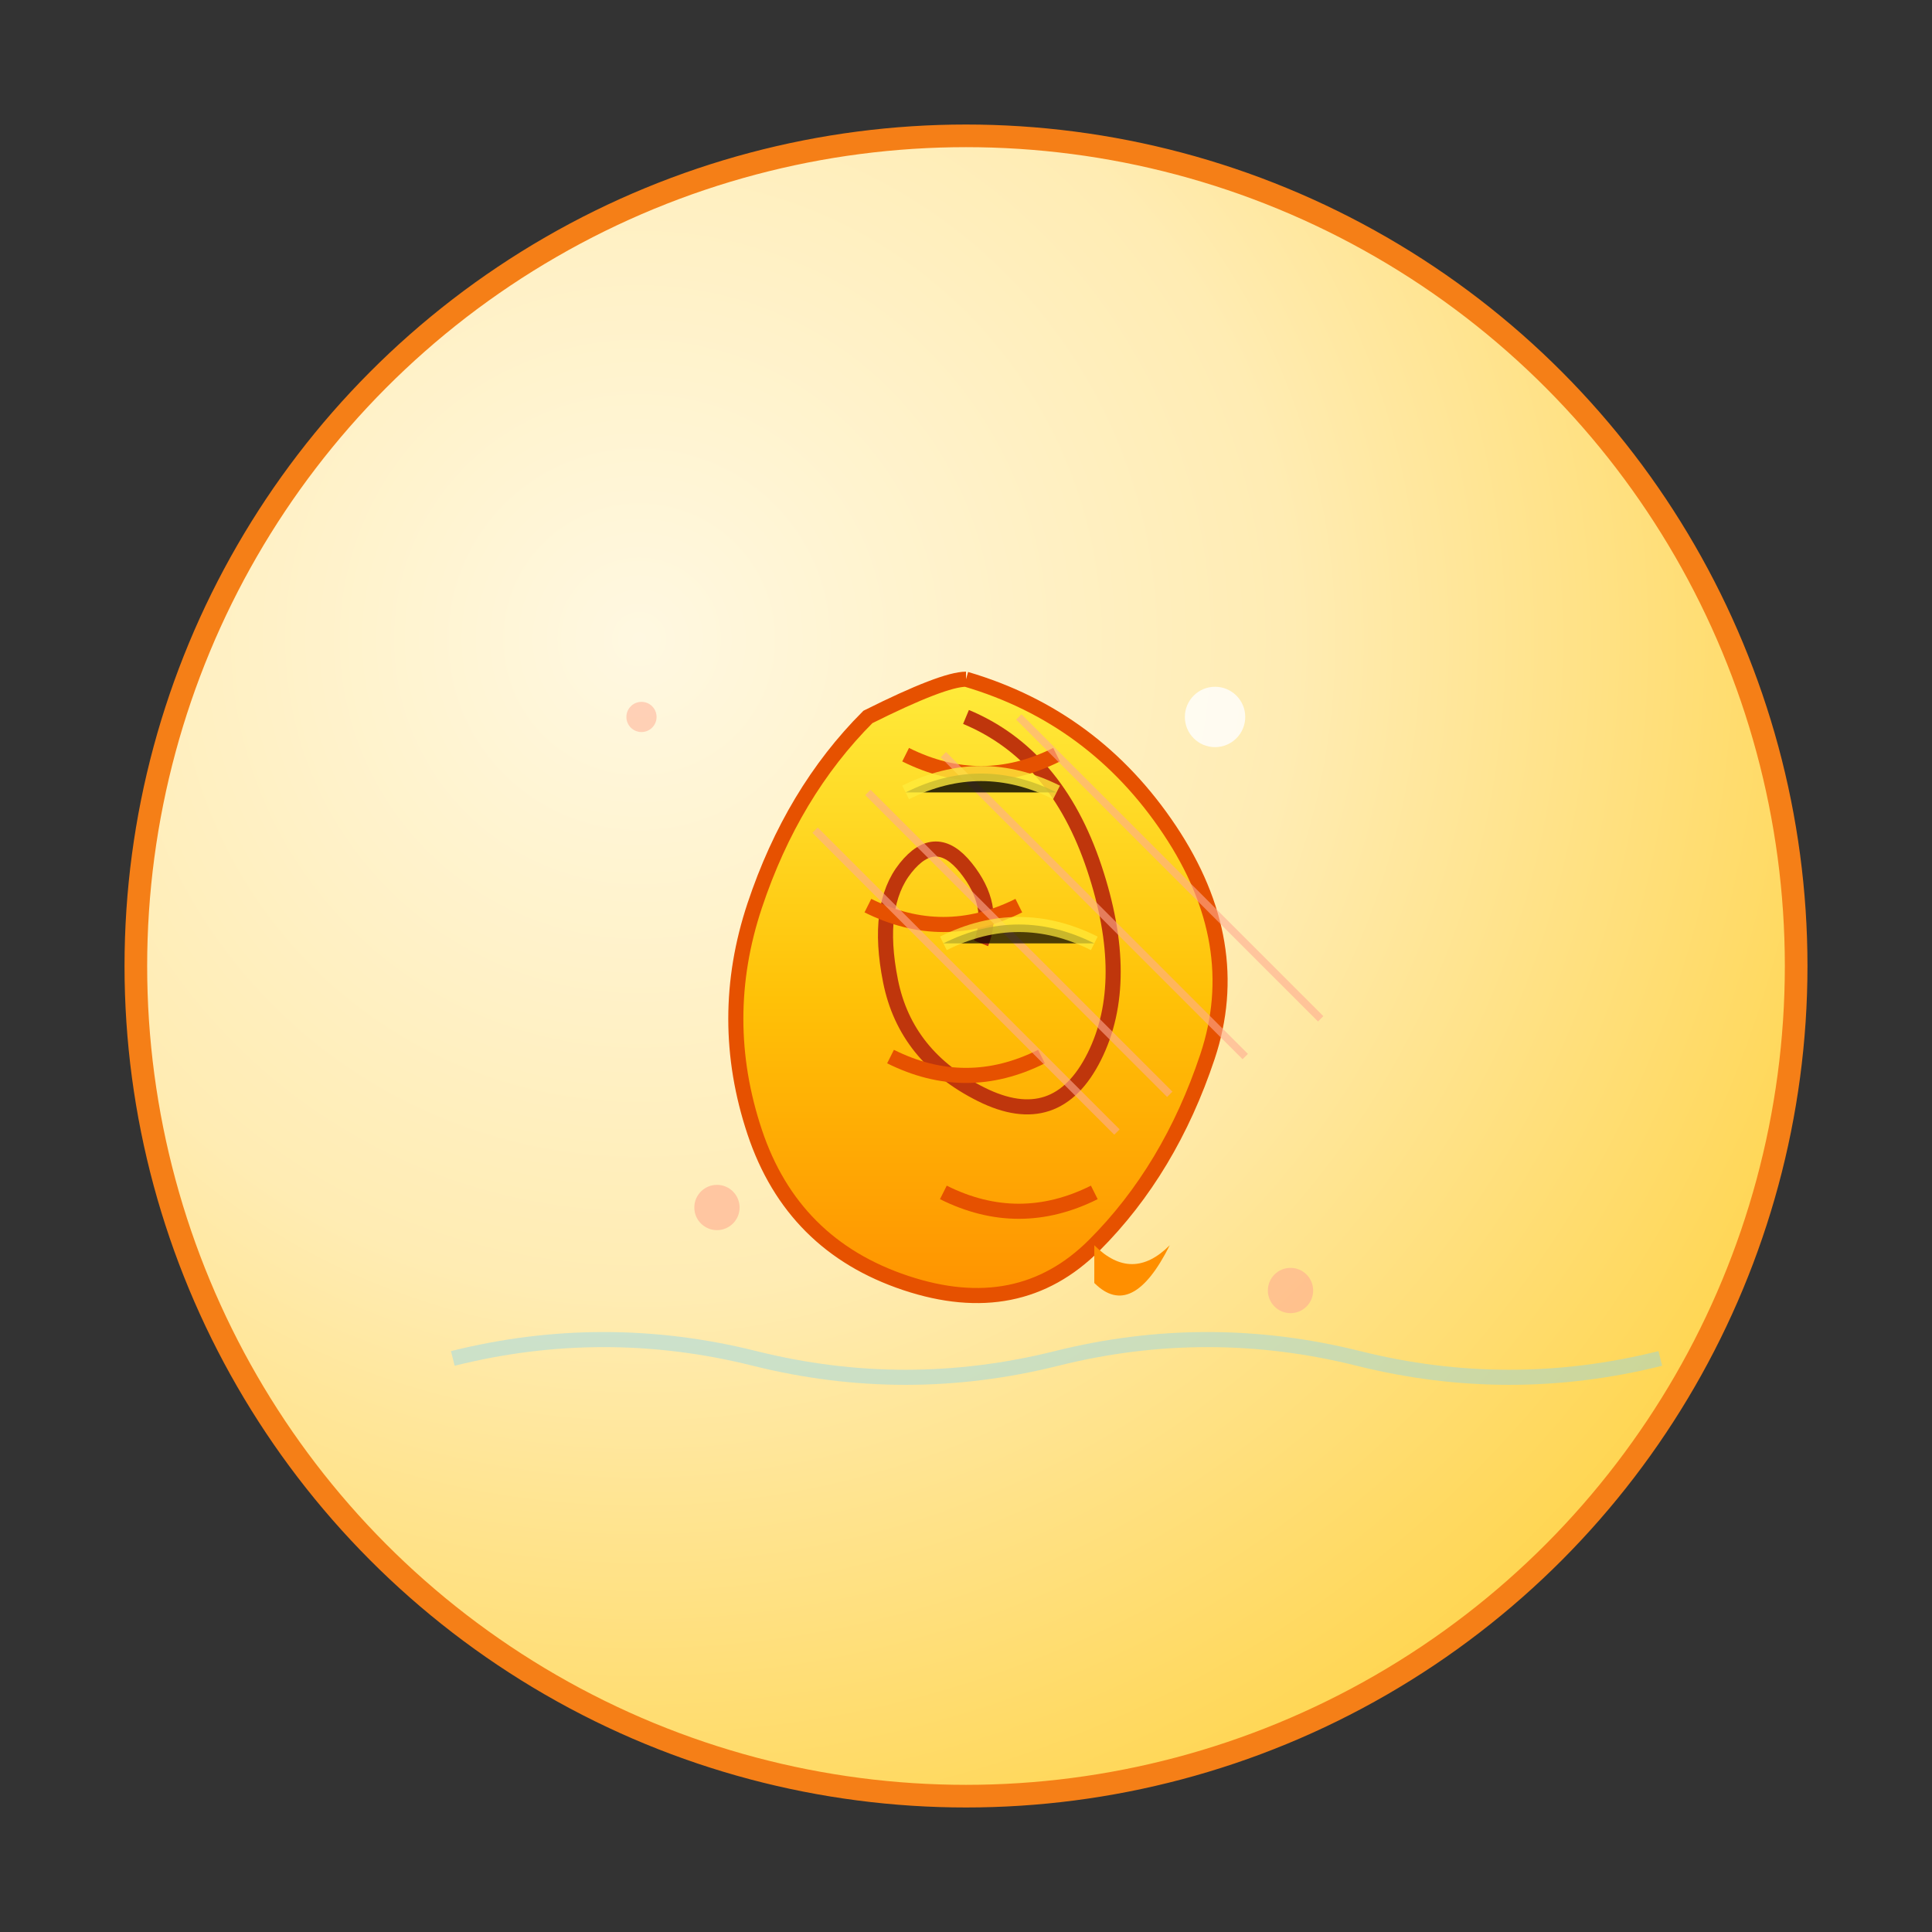 <svg xmlns="http://www.w3.org/2000/svg" viewBox="0 0 256 256" class="w-full h-full" width="256" height="256"><rect x="0" y="0" width="256" height="256" fill="#333333" stroke="none"/><defs><radialGradient id="shell-bg-45" cx="0.3" cy="0.3" r="0.8"><stop offset="0%" stop-color="#FFF8E1"/><stop offset="50%" stop-color="#FFECB3"/><stop offset="100%" stop-color="#FFD54F"/></radialGradient><linearGradient id="shell-gradient-45" x1="0%" y1="0%" x2="0%" y2="100%"><stop offset="0%" stop-color="#FFEB3B"/><stop offset="50%" stop-color="#FFC107"/><stop offset="100%" stop-color="#FF8F00"/></linearGradient></defs><circle cx="128" cy="128" r="110" fill="url(#shell-bg-45)" stroke="#F57F17" stroke-width="3"/><path d="M128 90 Q145 95 155 110 Q165 125 160 140 Q155 155 145 165 Q135 175 120 170 Q105 165 100 150 Q95 135 100 120 Q105 105 115 95 Q125 90 128 90" fill="url(#shell-gradient-45)" stroke="#E65100" stroke-width="2"/><path d="M128 95 Q140 100 145 115 Q150 130 145 140 Q140 150 130 145 Q120 140 118 130 Q116 120 120 115 Q124 110 128 115 Q132 120 130 125" fill="none" stroke="#BF360C" stroke-width="2"/><path d="M120 100 Q130 105 140 100" stroke="#E65100" stroke-width="2" fill="none"/><path d="M115 120 Q125 125 135 120" stroke="#E65100" stroke-width="2" fill="none"/><path d="M118 140 Q128 145 138 140" stroke="#E65100" stroke-width="2" fill="none"/><path d="M125 158 Q135 163 145 158" stroke="#E65100" stroke-width="2" fill="none"/><path d="M145 165 Q150 170 155 165 Q150 175 145 170" fill="#FF8F00"/><line x1="108" y1="110" x2="148" y2="150" stroke="#FFAB91" stroke-width="1" opacity="0.6"/><line x1="115" y1="105" x2="155" y2="145" stroke="#FFAB91" stroke-width="1" opacity="0.6"/><line x1="125" y1="100" x2="165" y2="140" stroke="#FFAB91" stroke-width="1" opacity="0.6"/><line x1="135" y1="95" x2="175" y2="135" stroke="#FFAB91" stroke-width="1" opacity="0.6"/><path d="M120 105 Q130 100 140 105" stroke="#FFEB3B" stroke-width="2" opacity="0.8"/><path d="M125 125 Q135 120 145 125" stroke="#FFEB3B" stroke-width="2" opacity="0.7"/><circle cx="95" cy="160" r="3" fill="#FFAB91" opacity="0.6"/><circle cx="161" cy="95" r="4" fill="#FFFFFF" opacity="0.8"/><circle cx="85" cy="95" r="2" fill="#FFAB91" opacity="0.5"/><circle cx="171" cy="171" r="3" fill="#FFAB91" opacity="0.6"/><path d="M60 180 Q80 175 100 180 Q120 185 140 180 Q160 175 180 180 Q200 185 220 180" stroke="#81D4FA" stroke-width="2" fill="none" opacity="0.4"/></svg>